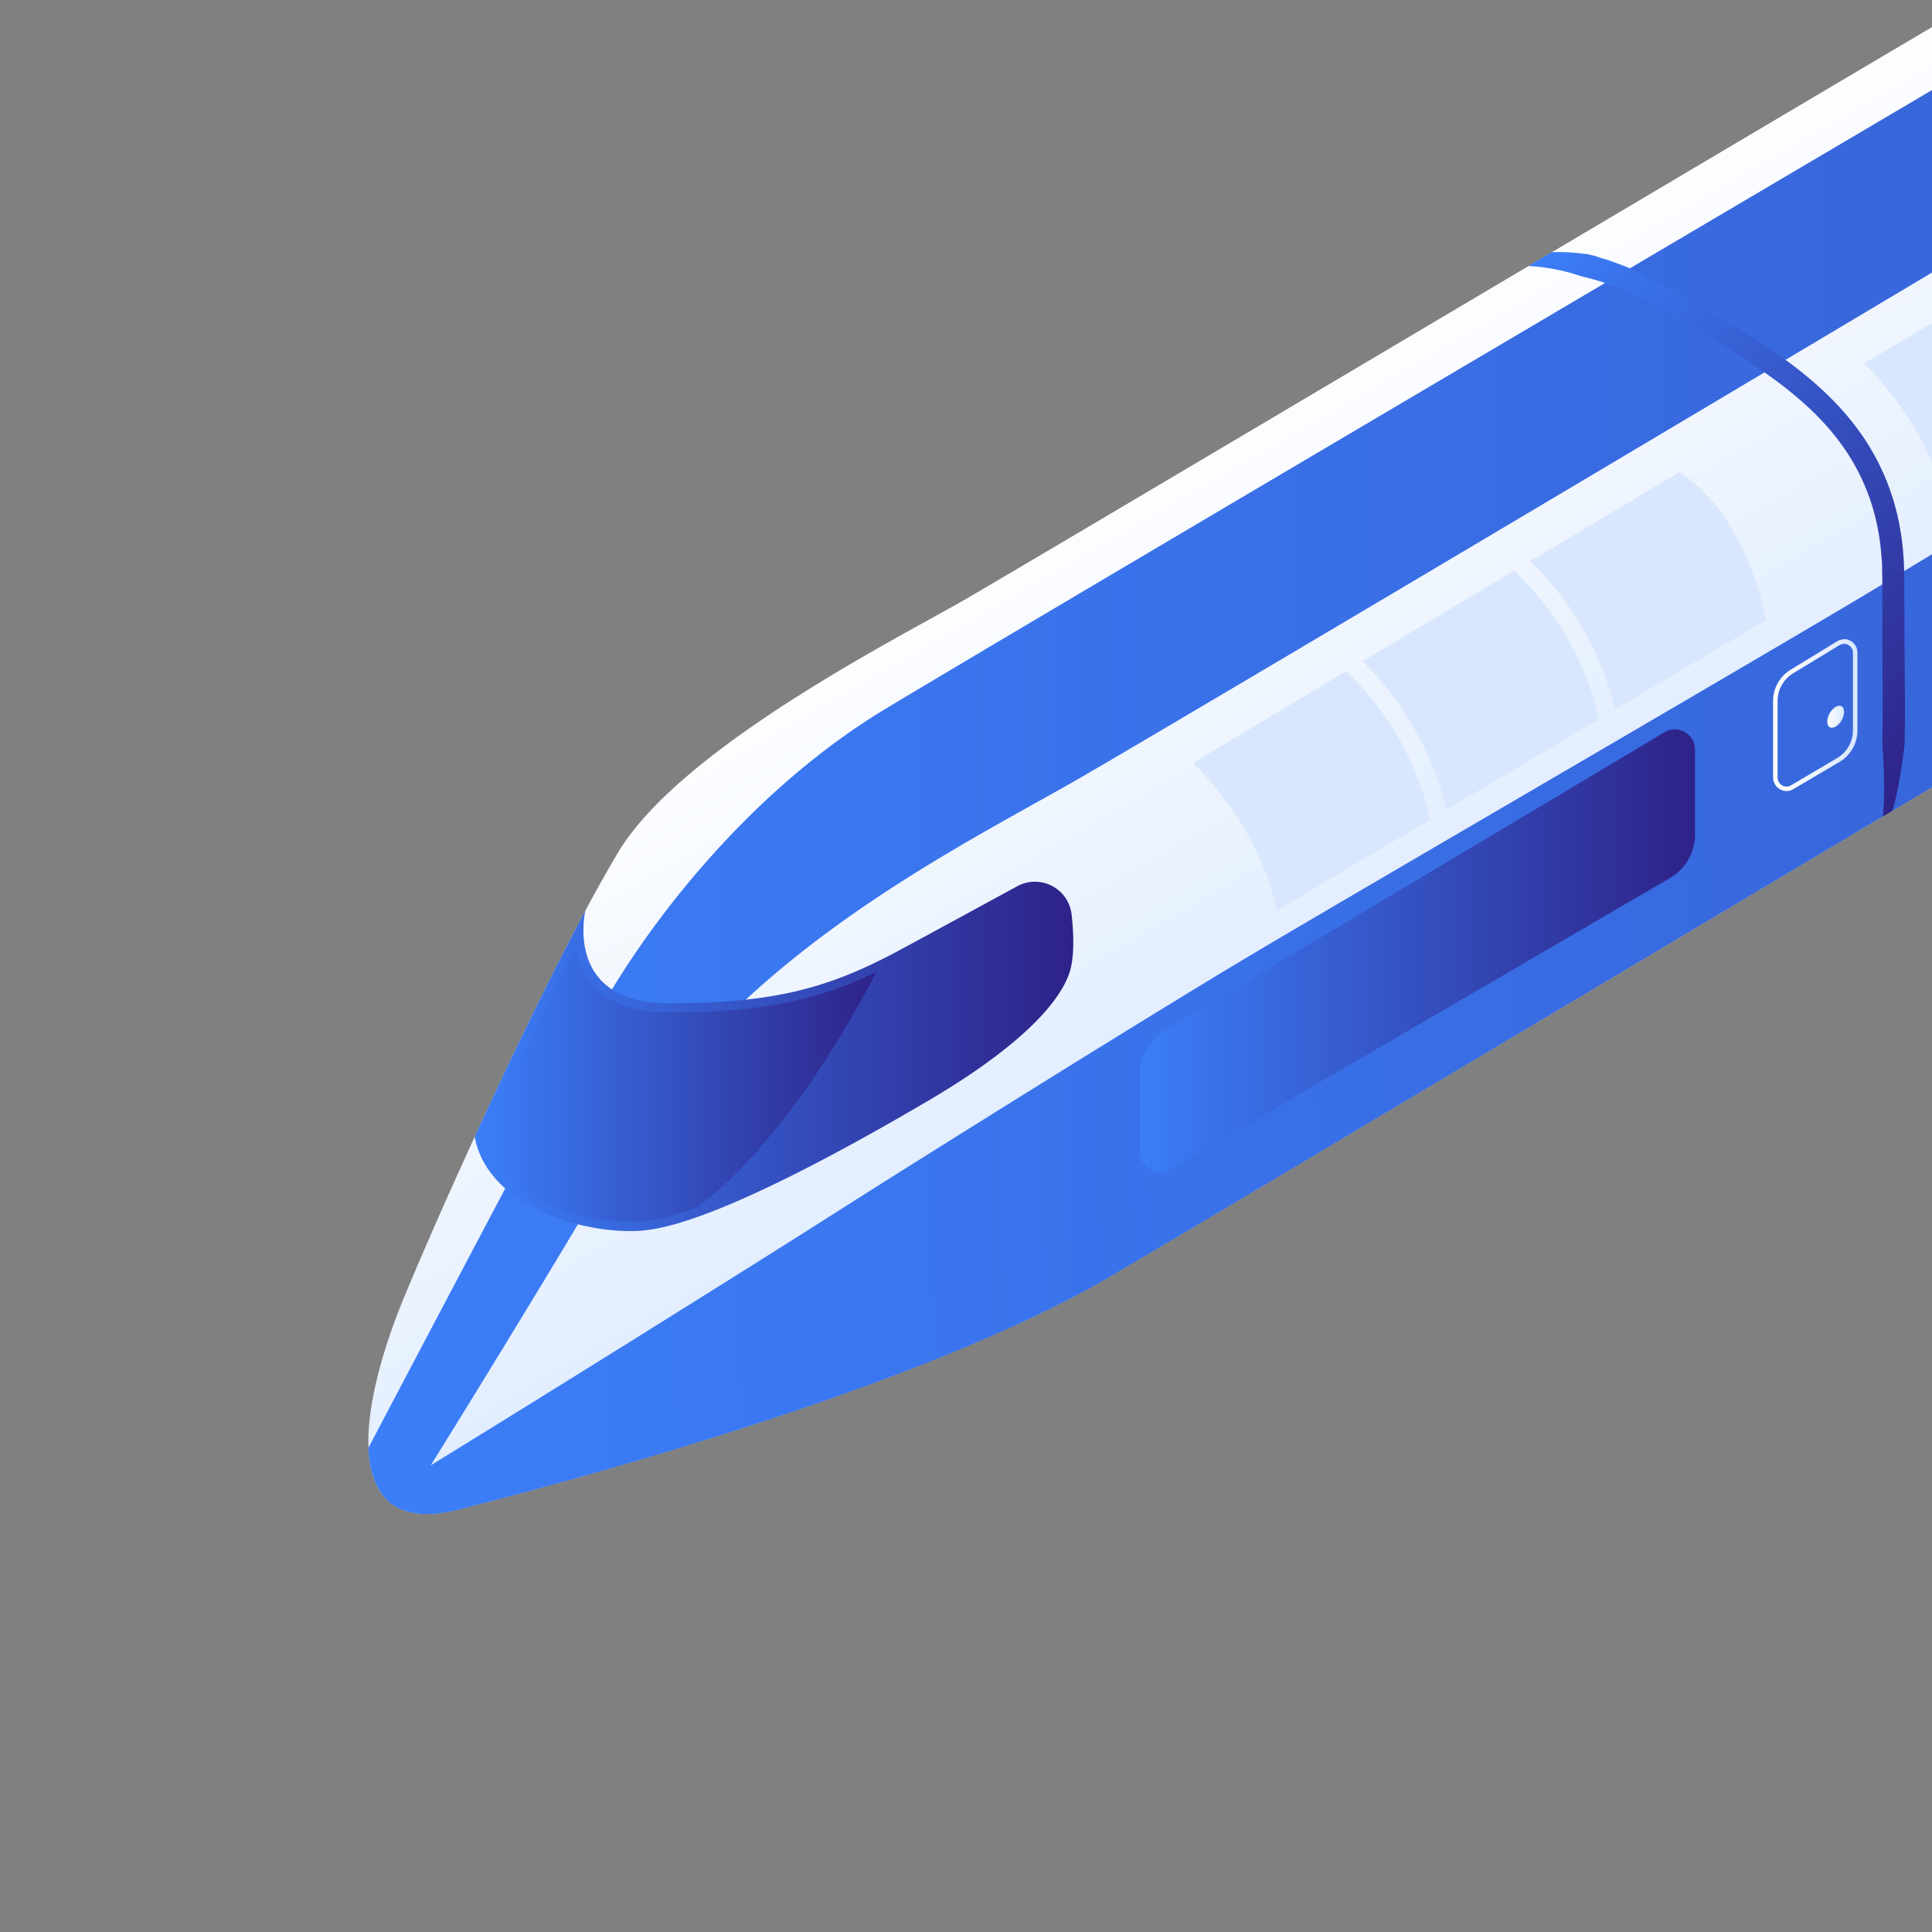 <svg xmlns="http://www.w3.org/2000/svg" xmlns:xlink="http://www.w3.org/1999/xlink" viewBox="0 0 512 512"><rect x="0" y="0" width="512" height="512" fill="#808080" stroke="none"/><defs><style>.cls-1{isolation:isolate;}.cls-2{fill:url(#linear-gradient);}.cls-3{fill:url(#linear-gradient-2);}.cls-4{fill:url(#linear-gradient-3);}.cls-10,.cls-5,.cls-8{mix-blend-mode:multiply;}.cls-5{fill:url(#linear-gradient-4);}.cls-6{fill:url(#linear-gradient-5);}.cls-7{mix-blend-mode:screen;fill:url(#linear-gradient-6);}.cls-9{fill:#d8e7fd;}.cls-10{fill:url(#linear-gradient-7);}.cls-11{fill:url(#linear-gradient-8);}.cls-12{fill:url(#linear-gradient-9);}.cls-13{fill:url(#linear-gradient-10);}</style><linearGradient id="linear-gradient" x1="817.07" y1="-181.11" x2="911.26" y2="-17.97" gradientUnits="userSpaceOnUse"><stop offset="0" stop-color="#fff"/><stop offset="1" stop-color="#d8e7fd"/></linearGradient><linearGradient id="linear-gradient-2" x1="97.63" y1="-76.02" x2="1668.26" y2="-76.02" gradientUnits="userSpaceOnUse"><stop offset="0" stop-color="#3b7ef8"/><stop offset="1" stop-color="#2e2288"/></linearGradient><linearGradient id="linear-gradient-3" x1="101.38" y1="-55.86" x2="1675.31" y2="-55.86" xlink:href="#linear-gradient-2"/><linearGradient id="linear-gradient-4" x1="102.82" y1="-55.86" x2="1675.31" y2="-55.86" xlink:href="#linear-gradient-2"/><linearGradient id="linear-gradient-5" x1="125.8" y1="279.93" x2="284.44" y2="279.93" xlink:href="#linear-gradient-2"/><linearGradient id="linear-gradient-6" x1="128.29" y1="287.51" x2="232.18" y2="287.51" xlink:href="#linear-gradient-2"/><linearGradient id="linear-gradient-7" x1="302.08" y1="251.96" x2="449.21" y2="251.96" xlink:href="#linear-gradient-2"/><linearGradient id="linear-gradient-8" x1="469.89" y1="189.53" x2="492.24" y2="189.53" xlink:href="#linear-gradient"/><linearGradient id="linear-gradient-9" x1="484.23" y1="189.91" x2="488.68" y2="189.91" gradientTransform="translate(414.04 -327.25) rotate(60.7)" xlink:href="#linear-gradient"/><linearGradient id="linear-gradient-10" x1="403.34" y1="72.19" x2="523.75" y2="192.6" xlink:href="#linear-gradient-2"/></defs><title>Artboard 5</title><g class="cls-1"><g id="Bullet_Train" data-name="Bullet Train"><path class="cls-2" d="M1669.58-492.55c-9,9-19.28,19.15-27.84,27.36-20.23,19.37-50,37.53-88,58.12-23.89,12.92-126,74-207.63,122.8-.8.47-1.59,1-2.39,1.42-47.38,28.34-87.43,52.28-100.5,59.83-20.82,12-177.75,105.23-318.79,188.74l-2.44,1.44c-99.75,59-191.1,113-220.11,129.48C668,115.87,584.77,165.27,501.53,214.83L499,216.37C410.11,269.27,321.85,322,294.34,338.2c-53.54,31.49-156,57.48-172.51,61.76-6.39,1.66-11.33,1.6-15,.19a12.34,12.34,0,0,1-5.43-4c-2.37-3.05-3.55-7.33-3.75-12.43-.44-11,3.6-25.88,9.62-40.36,4.76-11.44,11.32-26.4,18.55-42.14,9.48-20.68,20.13-42.72,29.33-59.92a0,0,0,0,0,0,0c3.07-5.74,6-10.93,8.63-15.36,16.65-27.85,74.36-56.91,92.2-67.2,8.93-5.15,78.8-46.57,149-88.18h0l6.23-3.69C479.29,26.51,546-13,556.09-18.69c20.82-11.81,224.27-132.89,243.3-143.79,4-2.29,14.51-8.43,28.82-16.81l6.28-3.69c55.45-32.55,155.64-91.67,171.92-101.8,21.41-13.32,167.75-100.5,190.36-113.82,7.78-4.59,27.71-16.36,52.48-30.95l6.17-3.64c46.48-27.38,107.06-63,137.66-80.44,48.78-27.85,78.52-41.17,102.32-41.17,7.29,0,19.93,1,34.58,2.62,14.42,1.57,30.81,3.68,45.93,5.92h0c19.66,2.92,37.18,6,45.58,8.41,7.72,2.17,19,5.78,30.28,9.5,3.5,1.15,7,2.31,10.37,3.44a18.88,18.88,0,0,1,6.08,3.35l0,0a19.16,19.16,0,0,1,5.94,8.6A19.57,19.57,0,0,1,1669.58-492.55Z"/><path class="cls-3" d="M1668.26-521.53S1613-531.18,1582.84-532s-94.22,25.84-126.63,44.81-286.6,169.11-329,194.14-487,287.77-523.1,310S318.93,187.25,286.81,205.82s-91.22,46.81-122.15,99.29c-21.32,36.17-45.12,74.64-57.85,95a12.34,12.34,0,0,1-5.43-4c-2.37-3.05-3.55-7.33-3.75-12.43,15.8-30,50.49-95.72,59.89-113.31,12.29-23,39.66-59.83,76.94-82.39S578.66-15.36,614-36.35,985.2-256.72,1020.89-278.12s306.55-181.52,341.85-202,108.2-63,128.49-68.46c7-1.87,22.08-3,38.75-3.64,14.42,1.57,30.81,3.68,45.93,5.92h0c19.66,2.92,37.18,6,45.58,8.41,7.72,2.17,19,5.78,30.28,9.5,3.5,1.15,7,2.31,10.37,3.44a18.88,18.88,0,0,1,6.08,3.35Z"/><path class="cls-4" d="M1669.58-492.55c-9,9-19.28,19.15-27.84,27.36-20.23,19.37-50,37.53-88,58.12s-274.83,163.46-310.52,184S772,56.68,701.83,96.64s-354,210.08-407.49,241.56-156,57.48-172.51,61.76c-9.06,2.35-15.18,1.24-19-2.27a11.75,11.75,0,0,1-1.44-1.55c29.84-18.17,95-58.82,118.31-73.68,27.06-17.25,81.49-51.16,107.67-66.9S480.84,166,502,152.94,725.33,20.36,745.56,8.25s193.33-114.43,224.56-133.5,220.4-130.47,246-145,186.2-109.88,214.16-126.83,68.41-40.26,93.1-50.86c17.85-7.66,104.36-45,150.84-65A19.57,19.57,0,0,1,1669.58-492.55Z"/><path class="cls-5" d="M1669.58-492.55c-9,9-19.28,19.15-27.84,27.36-20.23,19.37-50,37.53-88,58.12s-274.83,163.46-310.52,184S772,56.68,701.83,96.64s-354,210.08-407.49,241.56-156,57.48-172.51,61.76c-9.06,2.35-15.18,1.24-19-2.27,7.81.91,22.58-.47,48.75-12,45.51-20,119.57-47.22,172.81-79.31S563.52,164.75,595.05,146.28,770.84,42.15,804.75,22.17,1051.62-124.34,1080.47-141,1297-268.43,1325.56-285.08s200.18-117.45,233.19-136.22,48.88-29.36,59.39-37.23,43-29.88,48.58-34.91,9-10.1,7.48-19.49A19.57,19.57,0,0,1,1669.58-492.55Z"/><path class="cls-6" d="M283.34,258c-3.27,9.38-16.06,21.19-37.18,33.6s-58,33-75.85,34.51c-15,1.27-41.19-6.24-44.51-24.89,9.48-20.68,20.13-42.72,29.33-59.92-.2.88-5.41,24.57,22,24.57,28,0,42.54-3.94,61.57-14.23,10.45-5.65,22.33-12.12,30.93-16.81A9.78,9.78,0,0,1,284,242.49C284.61,248,284.73,254,283.34,258Z"/><path class="cls-7" d="M232.18,257.66c-9.14,17.63-26.08,46.06-47.32,62.25-6.84,2.47-11.54,3.51-14.75,3.78-1,.08-2.08.12-3.19.12a55.57,55.57,0,0,1-24.06-5.75c-5.68-2.92-12.74-8.13-14.57-16.54,8.53-18.59,17-36.06,24.33-50.32a20,20,0,0,0,3.87,9c4.18,5.37,11.13,8.1,20.66,8.1C200.78,268.28,215.38,265.6,232.18,257.66Z"/><g class="cls-8"><path class="cls-9" d="M379,217.17l-40.67,24.17c-4.76-23.41-22.21-39.15-22.21-39.15l40.62-24.3A77.38,77.38,0,0,1,379,217.17Z"/><path class="cls-9" d="M423.76,190.57l-40.44,24a81.92,81.92,0,0,0-22.24-39.29l40.15-24A77.32,77.32,0,0,1,423.76,190.57Z"/><path class="cls-9" d="M468.05,164.24l-40,23.77a81.71,81.71,0,0,0-22.5-39.29l39.49-23.63C463.29,136.8,468.05,164.24,468.05,164.24Z"/><path class="cls-9" d="M556.56,111.56,516.15,135.5c-4.76-23.41-22.21-39.15-22.21-39.15L534.2,72.46A77.4,77.4,0,0,1,556.56,111.56Z"/></g><path class="cls-10" d="M302.08,284.69v20.5a5.35,5.35,0,0,0,8,4.73l132.54-77.26a13.36,13.36,0,0,0,6.58-11.56V198.73a5.35,5.35,0,0,0-8.06-4.7L308.54,273.2A13.37,13.37,0,0,0,302.08,284.69Z"/><path class="cls-11" d="M488.66,170.61a2.41,2.41,0,0,1,2.39,2.43v20.51a8.53,8.53,0,0,1-4.15,7.33l-12.25,7.23a2.31,2.31,0,0,1-1.19.34,2.41,2.41,0,0,1-2.38-2.43V185.77a8.54,8.54,0,0,1,4-7.26L487.44,171a2.33,2.33,0,0,1,1.22-.35m0-1.21a3.51,3.51,0,0,0-1.83.53l-12.33,7.54a9.72,9.72,0,0,0-4.61,8.3V206a3.61,3.61,0,0,0,3.57,3.64,3.52,3.52,0,0,0,1.79-.5l12.25-7.23a9.73,9.73,0,0,0,4.74-8.38V173a3.61,3.61,0,0,0-3.58-3.64Z"/><ellipse class="cls-12" cx="486.45" cy="189.92" rx="3.18" ry="1.83" transform="translate(82.79 521.22) rotate(-60.7)"/><g class="cls-8"><path class="cls-13" d="M504.74,197.16a133.57,133.57,0,0,1-2.32,14.26c-.26,1.15-.56,2.27-.89,3.41L499,216.37c.15-1.79.26-3.59.29-5.38.1-4.65-.12-9.3-.46-14,.19-9.31,0-18.76,0-28.19l0-14.15v-1.77l-.05-1.7c0-1.14,0-2.26-.15-3.39a62.32,62.32,0,0,0-.81-6.69,55.74,55.74,0,0,0-10.55-24.31c-5.38-7.14-12.35-13-19.84-18.23s-15.56-9.71-23.64-14.36l-6.05-3.51-2.94-1.6c-.5-.27-1-.56-1.48-.8l-1.52-.69a59.65,59.65,0,0,0-12.54-4.32,53.49,53.49,0,0,0-13.09-2.73L405,70.52l6.23-3.69a55,55,0,0,1,9.22.51,18.19,18.19,0,0,1,3.53.93c1.15.36,2.33.67,3.46,1.11l3.42,1.26c1.1.48,2.2,1,3.3,1.49l1.65.75c.54.26,1.07.57,1.6.85l3.18,1.73,6,3.5c8,4.63,16.24,9.2,24.07,14.62s15.27,11.69,21.2,19.55a61.88,61.88,0,0,1,11.68,26.93,64.87,64.87,0,0,1,.89,7.33c.12,1.23.14,2.45.17,3.68l.05,1.84v1.77l.05,14.11C504.76,178.23,504.93,187.64,504.74,197.16Z"/></g></g></g></svg>